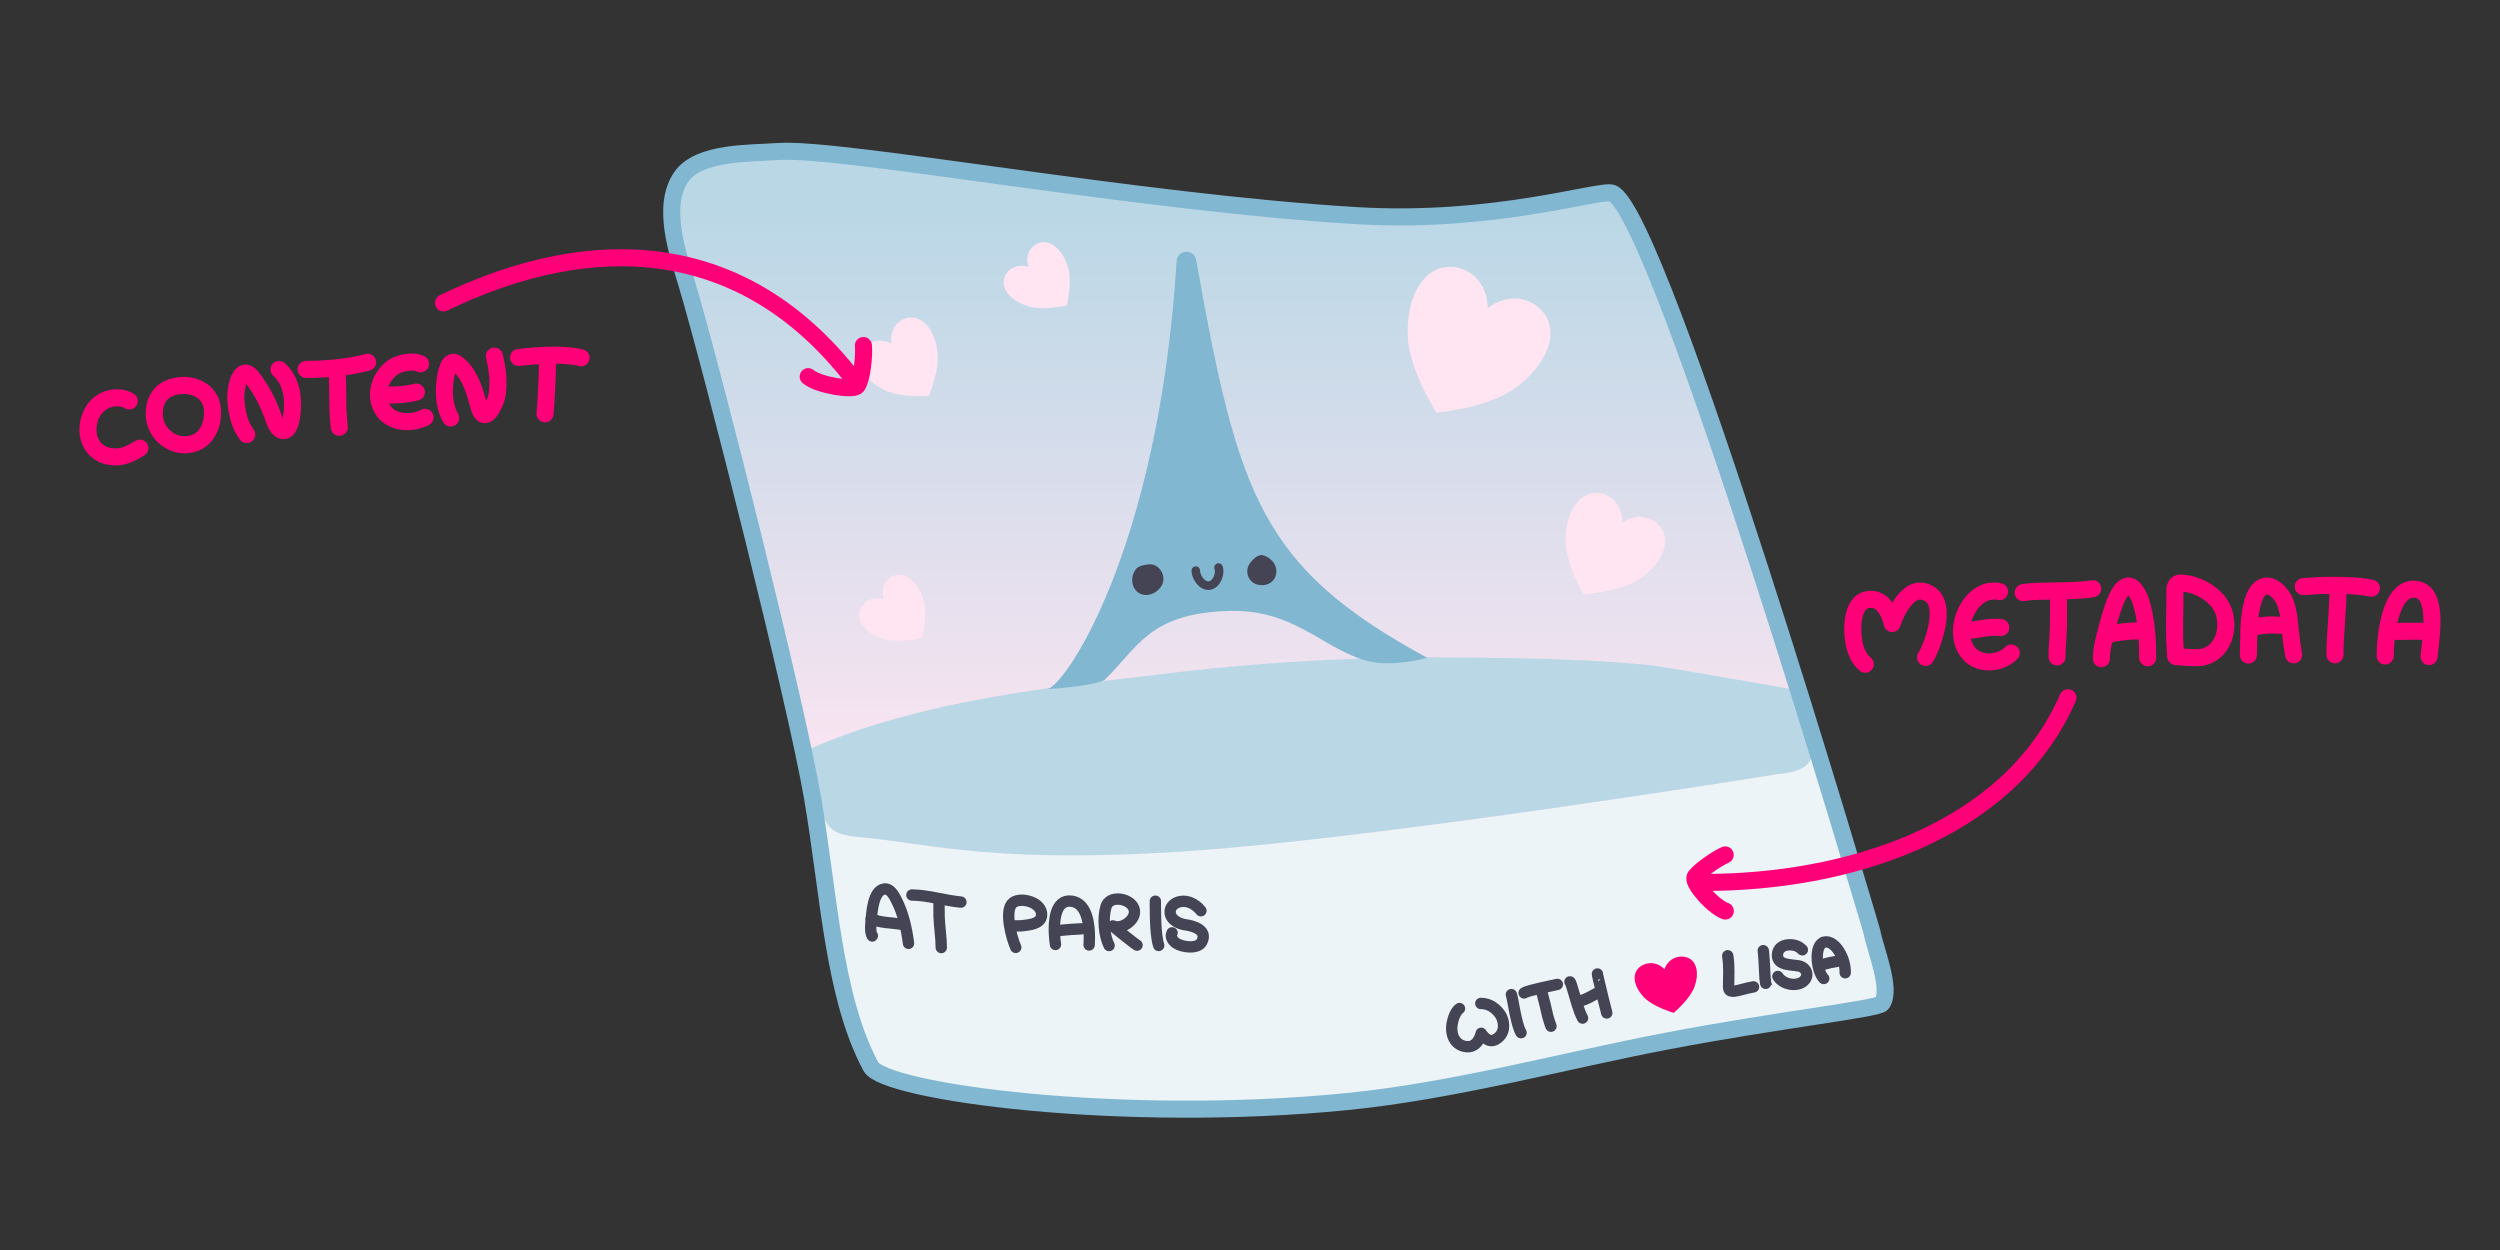 <?xml version="1.0" encoding="UTF-8" standalone="no"?><!DOCTYPE svg PUBLIC "-//W3C//DTD SVG 1.1//EN" "http://www.w3.org/Graphics/SVG/1.1/DTD/svg11.dtd"><svg width="100%" height="100%" viewBox="0 0 440 220" version="1.1" xmlns="http://www.w3.org/2000/svg" xmlns:xlink="http://www.w3.org/1999/xlink" xml:space="preserve" xmlns:serif="http://www.serif.com/" style="fill-rule:evenodd;clip-rule:evenodd;stroke-linecap:round;stroke-linejoin:round;stroke-miterlimit:1.5;"><rect x="0" y="0" width="440" height="220" fill="#333333" stroke="none"/><rect id="in-paris-with-love" x="0" y="0" width="440" height="220" style="fill:none;"/><path d="M329.45,163.972c0,0 -37.209,-126.708 -45.699,-129.97c-2.06,-0.792 -20.544,5.38 -44.746,3.962c-38.931,-2.282 -91.128,-12.098 -102.083,-11.296c-4.85,0.356 -13.901,0.001 -16.991,4.428c-3.582,5.132 -0.678,13.44 0.893,18.677c4.656,15.516 19.296,73.881 22.145,90.431c2.934,17.045 3.66,35.11 10.306,47.518c2.375,4.435 43.839,10.115 83.755,6.16c18.78,-1.861 38.31,-7.209 56.13,-10.614c20.058,-3.833 37.378,-5.689 38.069,-6.659c1.795,-2.517 -1.319,-9.844 -1.779,-12.637Z" style="fill:#ecf4f8;"/><clipPath id="_clip1"><path d="M329.45,163.972c0,0 -37.209,-126.708 -45.699,-129.97c-2.06,-0.792 -20.544,5.38 -44.746,3.962c-38.931,-2.282 -91.128,-12.098 -102.083,-11.296c-4.85,0.356 -13.901,0.001 -16.991,4.428c-3.582,5.132 -0.678,13.44 0.893,18.677c4.656,15.516 19.296,73.881 22.145,90.431c2.934,17.045 3.66,35.11 10.306,47.518c2.375,4.435 43.839,10.115 83.755,6.16c18.78,-1.861 38.31,-7.209 56.13,-10.614c20.058,-3.833 37.378,-5.689 38.069,-6.659c1.795,-2.517 -1.319,-9.844 -1.779,-12.637Z"/></clipPath><g clip-path="url(#_clip1)"><path d="M316.99,9.8c0,0 2.092,120.659 2.057,122.272c-0.086,3.917 -4.705,3.92 -6.375,4.198c-2.05,0.341 -67.753,10.916 -101.703,13.396c-35.027,2.559 -47.092,-1.122 -58.269,-2.188c-6.122,-0.585 -7.249,-0.759 -9.013,-7.615c-5.075,-19.723 -39.005,-127.517 -39.005,-127.517l212.308,-2.546Z" style="fill:url(#_Linear2);"/><clipPath id="_clip3"><path d="M316.99,9.8c0,0 2.092,120.659 2.057,122.272c-0.086,3.917 -4.705,3.92 -6.375,4.198c-2.05,0.341 -67.753,10.916 -101.703,13.396c-35.027,2.559 -47.092,-1.122 -58.269,-2.188c-6.122,-0.585 -7.249,-0.759 -9.013,-7.615c-5.075,-19.723 -39.005,-127.517 -39.005,-127.517l212.308,-2.546Z"/></clipPath><g clip-path="url(#_clip3)"><path d="M134.751,135.539c22.174,-11.932 47.323,-14.226 72.344,-17.209c17.159,-2.046 34.578,-2.816 51.847,-2.606c10.476,0.127 20.924,0.306 31.358,1.324c2.838,0.277 27.938,4.84 30.768,5.185c9.247,1.126 7.441,19.607 7.441,19.607c0,0 -186.24,38.937 -189.732,21.925l-4.026,-28.226Z" style="fill:#bad7e6;"/></g></g><path d="M329.45,163.972c0,0 -37.209,-126.708 -45.699,-129.97c-2.06,-0.792 -20.544,5.38 -44.746,3.962c-38.931,-2.282 -91.128,-12.098 -102.083,-11.296c-4.85,0.356 -13.901,0.001 -16.991,4.428c-3.582,5.132 -0.678,13.44 0.893,18.677c4.656,15.516 19.296,73.881 22.145,90.431c2.934,17.045 3.66,35.11 10.306,47.518c2.375,4.435 43.839,10.115 83.755,6.16c18.78,-1.861 38.31,-7.209 56.13,-10.614c20.058,-3.833 37.378,-5.689 38.069,-6.659c1.795,-2.517 -1.319,-9.844 -1.779,-12.637Z" style="fill:none;stroke:#82b7d1;stroke-width:3px;"/><path d="M251.173,115.765c-29.225,-15.93 -33.218,-28.364 -40.657,-70.046c-0.159,-0.857 -0.932,-1.462 -1.804,-1.411c-0.871,0.052 -1.567,0.745 -1.623,1.615c-3.278,52.314 -20.531,75.898 -22.861,75.322c1.667,0.068 9.369,-0.791 10.245,-1.644c5.812,-5.657 7.783,-11.588 21.553,-12.073c11.44,-0.403 16.196,6.133 23.906,8.595c4.937,1.577 11.241,-0.358 11.241,-0.358Z" style="fill:#82b7d1;"/><path d="M202.22,99.317c-2.166,0.208 -2.374,0.983 -2.406,1.028c-0.512,0.701 -0.657,1.613 -0.463,2.448c0.41,1.771 2.27,2.423 3.814,1.525c3.03,-1.761 1.221,-5.208 -0.945,-5.001Z" style="fill:#445;"/><path d="M222.425,97.761c-1.095,-0.409 -2.355,1.088 -2.694,1.821c-0.62,1.338 0.161,3.015 1.68,3.33c3.467,0.72 4.662,-3.787 1.014,-5.151Z" style="fill:#445;"/><path d="M210.455,100.429c0,1.084 1.056,2.781 2.365,2.639c1.333,-0.143 2.047,-2.187 1.644,-3.186" style="fill:none;stroke:#445;stroke-width:1.5px;"/><path d="M156.899,60.482c-0.443,-3.158 1.952,-4.862 3.969,-4.561c2.018,0.301 3.659,2.607 4.102,5.765c0.392,2.325 -0.533,5.588 -1.508,8.019c-2.617,0.125 -6.002,-0.071 -8.071,-1.204c-2.838,-1.453 -4.479,-3.759 -4.102,-5.764c0.377,-2.005 2.772,-3.709 5.61,-2.255Z" style="fill:#ffe5f2;"/><path d="M261.84,54.223c4.649,-3.436 9.434,-1.093 10.699,2.383c1.264,3.475 -0.992,8.082 -5.641,11.518c-3.367,2.635 -9.366,3.982 -14.083,4.528c-2.461,-4.061 -5.075,-9.626 -5.058,-13.901c-0.136,-5.779 2.12,-10.387 5.641,-11.519c3.521,-1.132 8.306,1.212 8.442,6.991Z" style="fill:#ffe5f2;"/><path d="M181.01,46.982c-0.813,-2.569 0.943,-4.325 2.667,-4.358c1.723,-0.033 3.414,1.658 4.227,4.227c0.653,1.883 0.341,4.731 -0.131,6.894c-2.162,0.471 -5.011,0.784 -6.894,0.13c-2.568,-0.813 -4.259,-2.503 -4.227,-4.227c0.033,-1.723 1.789,-3.479 4.358,-2.666Z" style="fill:#ffe5f2;"/><path d="M155.559,105.518c-0.812,-2.569 0.944,-4.325 2.667,-4.358c1.724,-0.032 3.414,1.658 4.227,4.227c0.653,1.883 0.341,4.731 -0.131,6.894c-2.162,0.471 -5.01,0.784 -6.893,0.13c-2.569,-0.812 -4.26,-2.503 -4.227,-4.227c0.033,-1.723 1.789,-3.479 4.357,-2.666Z" style="fill:#ffe5f2;"/><path d="M285.501,92.001c3.335,-2.262 6.602,-0.495 7.384,1.961c0.783,2.457 -0.919,5.602 -4.254,7.864c-2.419,1.74 -6.636,2.509 -9.936,2.756c-1.6,-2.898 -3.264,-6.848 -3.131,-9.825c0.068,-4.029 1.77,-7.175 4.254,-7.864c2.484,-0.689 5.751,1.079 5.683,5.108Z" style="fill:#ffe5f2;"/><path d="M292.942,170.593c0.728,-2.159 3.001,-2.644 4.342,-1.927c1.341,0.716 1.75,2.633 1.022,4.793c-0.489,1.607 -2.228,3.481 -3.729,4.803c-1.909,-0.595 -4.261,-1.597 -5.363,-2.865c-1.545,-1.675 -1.954,-3.592 -1.022,-4.793c0.932,-1.201 3.205,-1.686 4.75,-0.011Z" style="fill:#ff0078;"/><path d="M153.536,164.682c-0.001,0.259 -0.235,-0.475 -0.262,-0.733c-0.068,-0.638 -0.018,-1.288 0.042,-1.925c0.137,-1.447 0.342,-5.272 2.303,-5.557c1.052,-0.153 1.707,1.1 2.104,1.863c1.244,2.391 1.83,5.049 2.176,7.702" style="fill:none;stroke:#445;stroke-width:2px;"/><path d="M153.336,161.699c1.465,0.732 3.695,0.698 5.287,0.963" style="fill:none;stroke:#445;stroke-width:2px;"/><path d="M160.495,157.524c2.734,0 5.851,0.993 8.625,1.245" style="fill:none;stroke:#445;stroke-width:2px;"/><path d="M165.267,158.916c0,-0.328 0,0.542 0,0.582c0,0.611 -0.005,1.222 0.014,1.832c0.055,1.791 0.384,3.68 0.384,5.44" style="fill:none;stroke:#445;stroke-width:2px;"/><path d="M178.775,166.738c-0.737,-1.636 -2.102,-6.593 -0.489,-7.859c1.369,-1.075 5.194,-0.104 5.032,2.22c-0.11,1.566 -2.241,1.664 -3.269,1.816c-0.353,0.053 -1.578,0.044 -1.934,0.044" style="fill:none;stroke:#445;stroke-width:2px;"/><path d="M185.762,166.227c-0.096,-0.645 -0.15,-1.295 -0.183,-1.946c-0.097,-1.871 0.031,-6.068 3.022,-5.674c2.762,0.363 3.137,4.21 3.128,6.343c-0.003,0.784 -0.023,0.58 -0.041,1.363" style="fill:none;stroke:#445;stroke-width:2px;"/><path d="M195.202,166.415c-0.9,-1.804 -1.139,-4.805 -0.549,-6.832c0.577,-1.982 3.747,-1.573 4.718,-0.084c1.285,1.97 -1.83,4.299 -3.509,3.461c-0.234,-0.117 3.736,3.094 4.254,3.382" style="fill:none;stroke:#445;stroke-width:2px;"/><path d="M203.345,158.609c0.024,-0.221 -0.14,5.738 0.588,7.79" style="fill:none;stroke:#445;stroke-width:2px;"/><path d="M266.004,175.049c0.281,0.765 0.834,5.319 1.701,6.705" style="fill:none;stroke:#445;stroke-width:2px;"/><path d="M268.243,174.756c0.679,-0.475 5.4,-1.368 5.848,-1.505" style="fill:none;stroke:#445;stroke-width:2px;"/><path d="M271.085,174.011c0.167,-0.022 0.376,0.973 0.401,1.064c0.349,1.267 0.644,2.548 0.93,3.831c0.061,0.275 0.577,1.847 0.557,1.702" style="fill:none;stroke:#445;stroke-width:2px;"/><path d="M276.313,172.804c0.127,-0.017 0.54,1.493 0.573,1.6c0.489,1.57 0.88,3.318 1.645,4.78" style="fill:none;stroke:#445;stroke-width:2px;"/><path d="M281.149,171.423c-0.039,0.005 0.466,2.098 0.495,2.22c0.373,1.546 0.739,3.1 1.147,4.637" style="fill:none;stroke:#445;stroke-width:2px;"/><path d="M278.009,176.154c1.164,-0.157 2.488,-1.126 3.74,-1.688" style="fill:none;stroke:#445;stroke-width:2px;"/><path d="M185.82,163.895c0.47,-0.234 5.078,-0.479 5.243,-0.424" style="fill:none;stroke:#445;stroke-width:2px;"/><path d="M211.363,160.287c-2.237,-2.746 -5.303,-1.624 -5.417,0.058c-0.114,1.681 1.9,2.311 2.608,2.405c1.844,0.245 3.953,1.07 2.971,3c-0.7,1.378 -3.546,0.952 -4.548,0.241c-0.544,-0.387 -1.071,-1.13 -0.693,-1.809" style="fill:none;stroke:#445;stroke-width:2px;"/><path d="M256.875,177.503c-0.73,0.496 -1.159,1.853 -1.307,2.712c-0.29,1.679 0.311,3.529 2.177,3.946c2.405,0.537 2.948,-2.302 2.948,-2.302c0,0 1.102,1.865 2.486,1.111c1.7,-0.926 1.669,-2.739 1.107,-3.966c-0.3,-0.655 -1.494,-2.384 -3.663,-2.398" style="fill:none;stroke:#445;stroke-width:2px;"/><path d="M304.08,168.211c0.297,1.881 0.162,3.611 0.162,4.776c0,0.312 -0.1,1.028 0.152,1.279c0.285,0.285 0.781,0.193 1.129,0.134c0.867,-0.147 1.768,-0.483 3.096,-0.711" style="fill:none;stroke:#445;stroke-width:2px;"/><path d="M310.333,167.319c0,-0.059 0.058,0.49 0.064,0.576c0.026,0.358 0.057,0.717 0.082,1.076c0.071,1.054 0.096,2.11 0.168,3.164c0.022,0.312 0.061,0.623 0.111,0.931c0.013,0.083 0.145,0.426 0.145,0.425" style="fill:none;stroke:#445;stroke-width:2px;"/><path d="M317.216,167.165c0,0.072 -0.512,-0.758 -1.868,-0.874c-1.357,-0.116 -2.464,0.479 -2.516,1.748c-0.087,2.141 3.061,1.622 4.172,2.085c0.785,0.327 1.252,1.2 0.852,2.013c-0.8,1.624 -3.872,1.451 -4.955,-0.287" style="fill:none;stroke:#445;stroke-width:2px;"/><path d="M320.974,172.215c-1.331,-1.376 -1.739,-5.985 0.101,-6.409c1.84,-0.424 3.769,2.811 3.682,5.396" style="fill:none;stroke:#445;stroke-width:2px;"/><path d="M320.332,170.018c0,0.069 0.104,-0.097 0.169,-0.122c0.221,-0.089 0.448,-0.168 0.675,-0.239c0.565,-0.177 1.144,-0.287 1.728,-0.384c0.251,-0.042 0.499,-0.098 0.75,-0.139c0.117,-0.02 0.461,-0.093 0.343,-0.093" style="fill:none;stroke:#445;stroke-width:2px;"/><path d="M78.057,53.311c26.794,-12.927 52.988,-11.097 71.885,13.092" style="fill:none;stroke:#ff0078;stroke-width:3px;"/><path d="M300.053,155.307c24.41,0.003 53.437,-8.482 63.902,-32.509" style="fill:none;stroke:#ff0078;stroke-width:3px;"/><g id="metadata"><path d="M328.294,116.904c-0.747,-0.63 -1.141,-1.242 -1.543,-2.199c-0.927,-2.203 -1.291,-8.355 1.726,-9.116c3.58,-0.902 4.546,4.151 4.546,4.151c0,0 2.241,-7.155 6.136,-5.444c4.28,1.88 0.331,10.654 -0.257,11.407" style="fill:none;stroke:#ff0078;stroke-width:3px;"/><path d="M351.92,104.129c-0.882,-0.255 -2.112,0.014 -2.261,0.064c-1.665,0.554 -2.826,1.887 -3.6,3.417c-1.049,2.073 -1.216,4.828 0.059,6.846c1.692,2.678 5.733,2.612 7.862,0.48" style="fill:none;stroke:#ff0078;stroke-width:3px;"/><path d="M345.37,111.009c2.263,0 4.463,-0.818 6.778,-0.56" style="fill:none;stroke:#ff0078;stroke-width:3px;"/><path d="M356.084,104.305c2.183,-0.467 9.266,-0.103 12.229,-0.696" style="fill:none;stroke:#ff0078;stroke-width:3px;"/><path d="M362.283,104.44c0,2.862 0.092,5.026 -0.096,7.9c-0.059,0.904 -0.179,2.369 -0.148,3.277" style="fill:none;stroke:#ff0078;stroke-width:3px;"/><path d="M369.845,115.928c0,-1.861 0.58,-3.778 1.039,-5.577c0.304,-1.192 0.67,-2.372 1.064,-3.543c0.608,-1.806 2.271,-5.745 4.243,-2.308c0.28,0.489 0.495,1.013 0.658,1.543c0.954,3.092 1.127,6.49 1.15,9.729" style="fill:none;stroke:#ff0078;stroke-width:3px;"/><path d="M371.444,111.608c0.001,-0.169 3.984,-0.716 5.384,-0.525" style="fill:none;stroke:#ff0078;stroke-width:3px;"/><path d="M382.968,115.561c-0.059,0.325 -0.11,-1.19 -0.142,-1.519c-0.078,-0.801 -0.074,-1.616 -0.087,-2.42c-0.039,-2.28 0.062,-4.561 0.048,-6.842c-0.006,-1.007 -0.19,-2.259 1.226,-2.16c3.22,0.226 6.693,2.393 7.49,5.428c0.949,3.612 -0.884,7.438 -4.503,7.698c-0.997,0.071 -4.032,-0.185 -4.032,-0.185Z" style="fill:none;stroke:#ff0078;stroke-width:3px;"/><path d="M395.716,115.281c0.139,-2.842 -0.098,-5.648 0.56,-8.462c0.255,-1.091 0.671,-2.819 1.872,-3.456c1.683,-0.891 3.422,1.199 3.924,2.355c0.855,1.967 0.859,4.209 1.131,6.269c0.167,1.268 0.248,1.986 0.477,3.265" style="fill:none;stroke:#ff0078;stroke-width:3px;"/><path d="M396.311,110.664c1.048,-0.809 3.969,-0.702 5.245,-0.6" style="fill:none;stroke:#ff0078;stroke-width:3px;"/><path d="M405.369,103.238c-0.1,0 0.42,-0.008 0.469,-0.011c0.299,-0.016 0.595,-0.042 0.893,-0.068c0.843,-0.076 1.691,-0.118 2.538,-0.126c2.671,-0.026 5.465,-0.036 8.101,0.491" style="fill:none;stroke:#ff0078;stroke-width:3px;"/><path d="M411.479,103.886c0,4.021 -0.522,7.325 -0.522,11.36" style="fill:none;stroke:#ff0078;stroke-width:3px;"/><path d="M419.793,115.453c0,-3.16 0.796,-12.261 5.372,-11.737c4.053,0.464 2.727,8.065 2.346,11.842" style="fill:none;stroke:#ff0078;stroke-width:3px;"/><path d="M421.073,111.133c1.661,0 4.636,-0.093 6.303,0.008" style="fill:none;stroke:#ff0078;stroke-width:3px;"/></g><g id="content"><path d="M22.746,70.564c-1.138,-0.673 -2.422,-0.561 -2.685,-0.532c-1.576,0.18 -2.912,1.043 -3.683,2.336c-1.945,3.263 -0.785,7.986 3.923,8.046c1.678,0.022 2.964,-0.734 4.313,-1.547" style="fill:none;stroke:#ff0078;stroke-width:3px;"/><path d="M32.164,67.842c-2.701,0.093 -5.066,1.47 -5.016,5.126c0.047,3.451 3.558,6.308 7.144,4.995c2.551,-0.935 3.422,-4.059 3.029,-6.418c-0.368,-2.207 -2.455,-3.795 -5.157,-3.703Z" style="fill:none;stroke:#ff0078;stroke-width:3px;"/><path d="M43.423,76.475c-0.916,-1.249 -1.542,-2.652 -1.867,-5.473c-0.325,-2.821 0.829,-7.026 2.764,-4.629c0.108,0.134 0.486,0.657 0.576,0.788c1.515,2.207 2.154,3.489 3.089,5.926c0.27,0.705 0.697,2.412 1.662,2.674c1.359,0.369 1.683,-2.381 1.753,-3.017c0.29,-2.668 -0.025,-5.69 -2.297,-7.72" style="fill:none;stroke:#ff0078;stroke-width:3px;"/><path d="M53.868,65.011c3.349,0 7.45,-0.323 10.832,-1.252" style="fill:none;stroke:#ff0078;stroke-width:3px;"/><path d="M59.317,65.139c0.118,1.979 0.148,4.626 0.148,6.609c0,0.54 0.234,3.654 0.263,3.566" style="fill:none;stroke:#ff0078;stroke-width:3px;"/><path d="M74.012,64.04c-1.558,-0.785 -4.038,0.059 -4.708,0.509c-2.02,1.358 -3.141,3.887 -2.501,6.275c0.936,3.495 5.109,4.128 8.016,2.634" style="fill:none;stroke:#ff0078;stroke-width:3px;"/><path d="M67.341,69.529c-0.073,0.009 1.484,-0.003 1.821,-0.01c1.402,-0.032 2.758,-0.18 4.116,-0.508" style="fill:none;stroke:#ff0078;stroke-width:3px;"/><path d="M79.312,73.569c-1.263,-2.288 -1.231,-4.94 -0.928,-6.962c0.086,-0.573 0.537,-3.58 1.883,-2.686c2.209,1.469 3.162,4.492 3.773,6.732c0.097,0.359 0.199,0.718 0.303,1.075c0.946,3.24 2.862,-0.627 3.126,-2.122c0.157,-0.886 0.191,-2.211 0.151,-3.107c-0.058,-1.296 -0.326,-2.56 -0.607,-3.829" style="fill:none;stroke:#ff0078;stroke-width:3px;"/><path d="M91.273,62.917c3.931,-0.46 8.434,-0.638 11,0.06" style="fill:none;stroke:#ff0078;stroke-width:3px;"/><path d="M96.393,62.872c0,2.629 -0.339,8.796 -0.467,9.954" style="fill:none;stroke:#ff0078;stroke-width:3px;"/></g><path d="M303.63,150.463c-1.883,0.838 -5.199,3.321 -5.334,4c-0.234,1.173 3.163,5.062 5.357,5.881" style="fill:none;stroke:#ff0078;stroke-width:3px;"/><path d="M151.959,60.804c0.178,1.823 -0.262,5.99 -1.121,7.13c-0.629,0.835 -6.76,-0.101 -8.595,-1.643" style="fill:none;stroke:#ff0078;stroke-width:3px;"/><defs><linearGradient id="_Linear2" x1="0" y1="0" x2="1" y2="0" gradientUnits="userSpaceOnUse" gradientTransform="matrix(6.42838e-15,104.983,-104.983,6.42838e-15,244.883,37.018)"><stop offset="0" style="stop-color:#bad7e6;stop-opacity:1"/><stop offset="1" style="stop-color:#ffe5f2;stop-opacity:1"/></linearGradient></defs></svg>